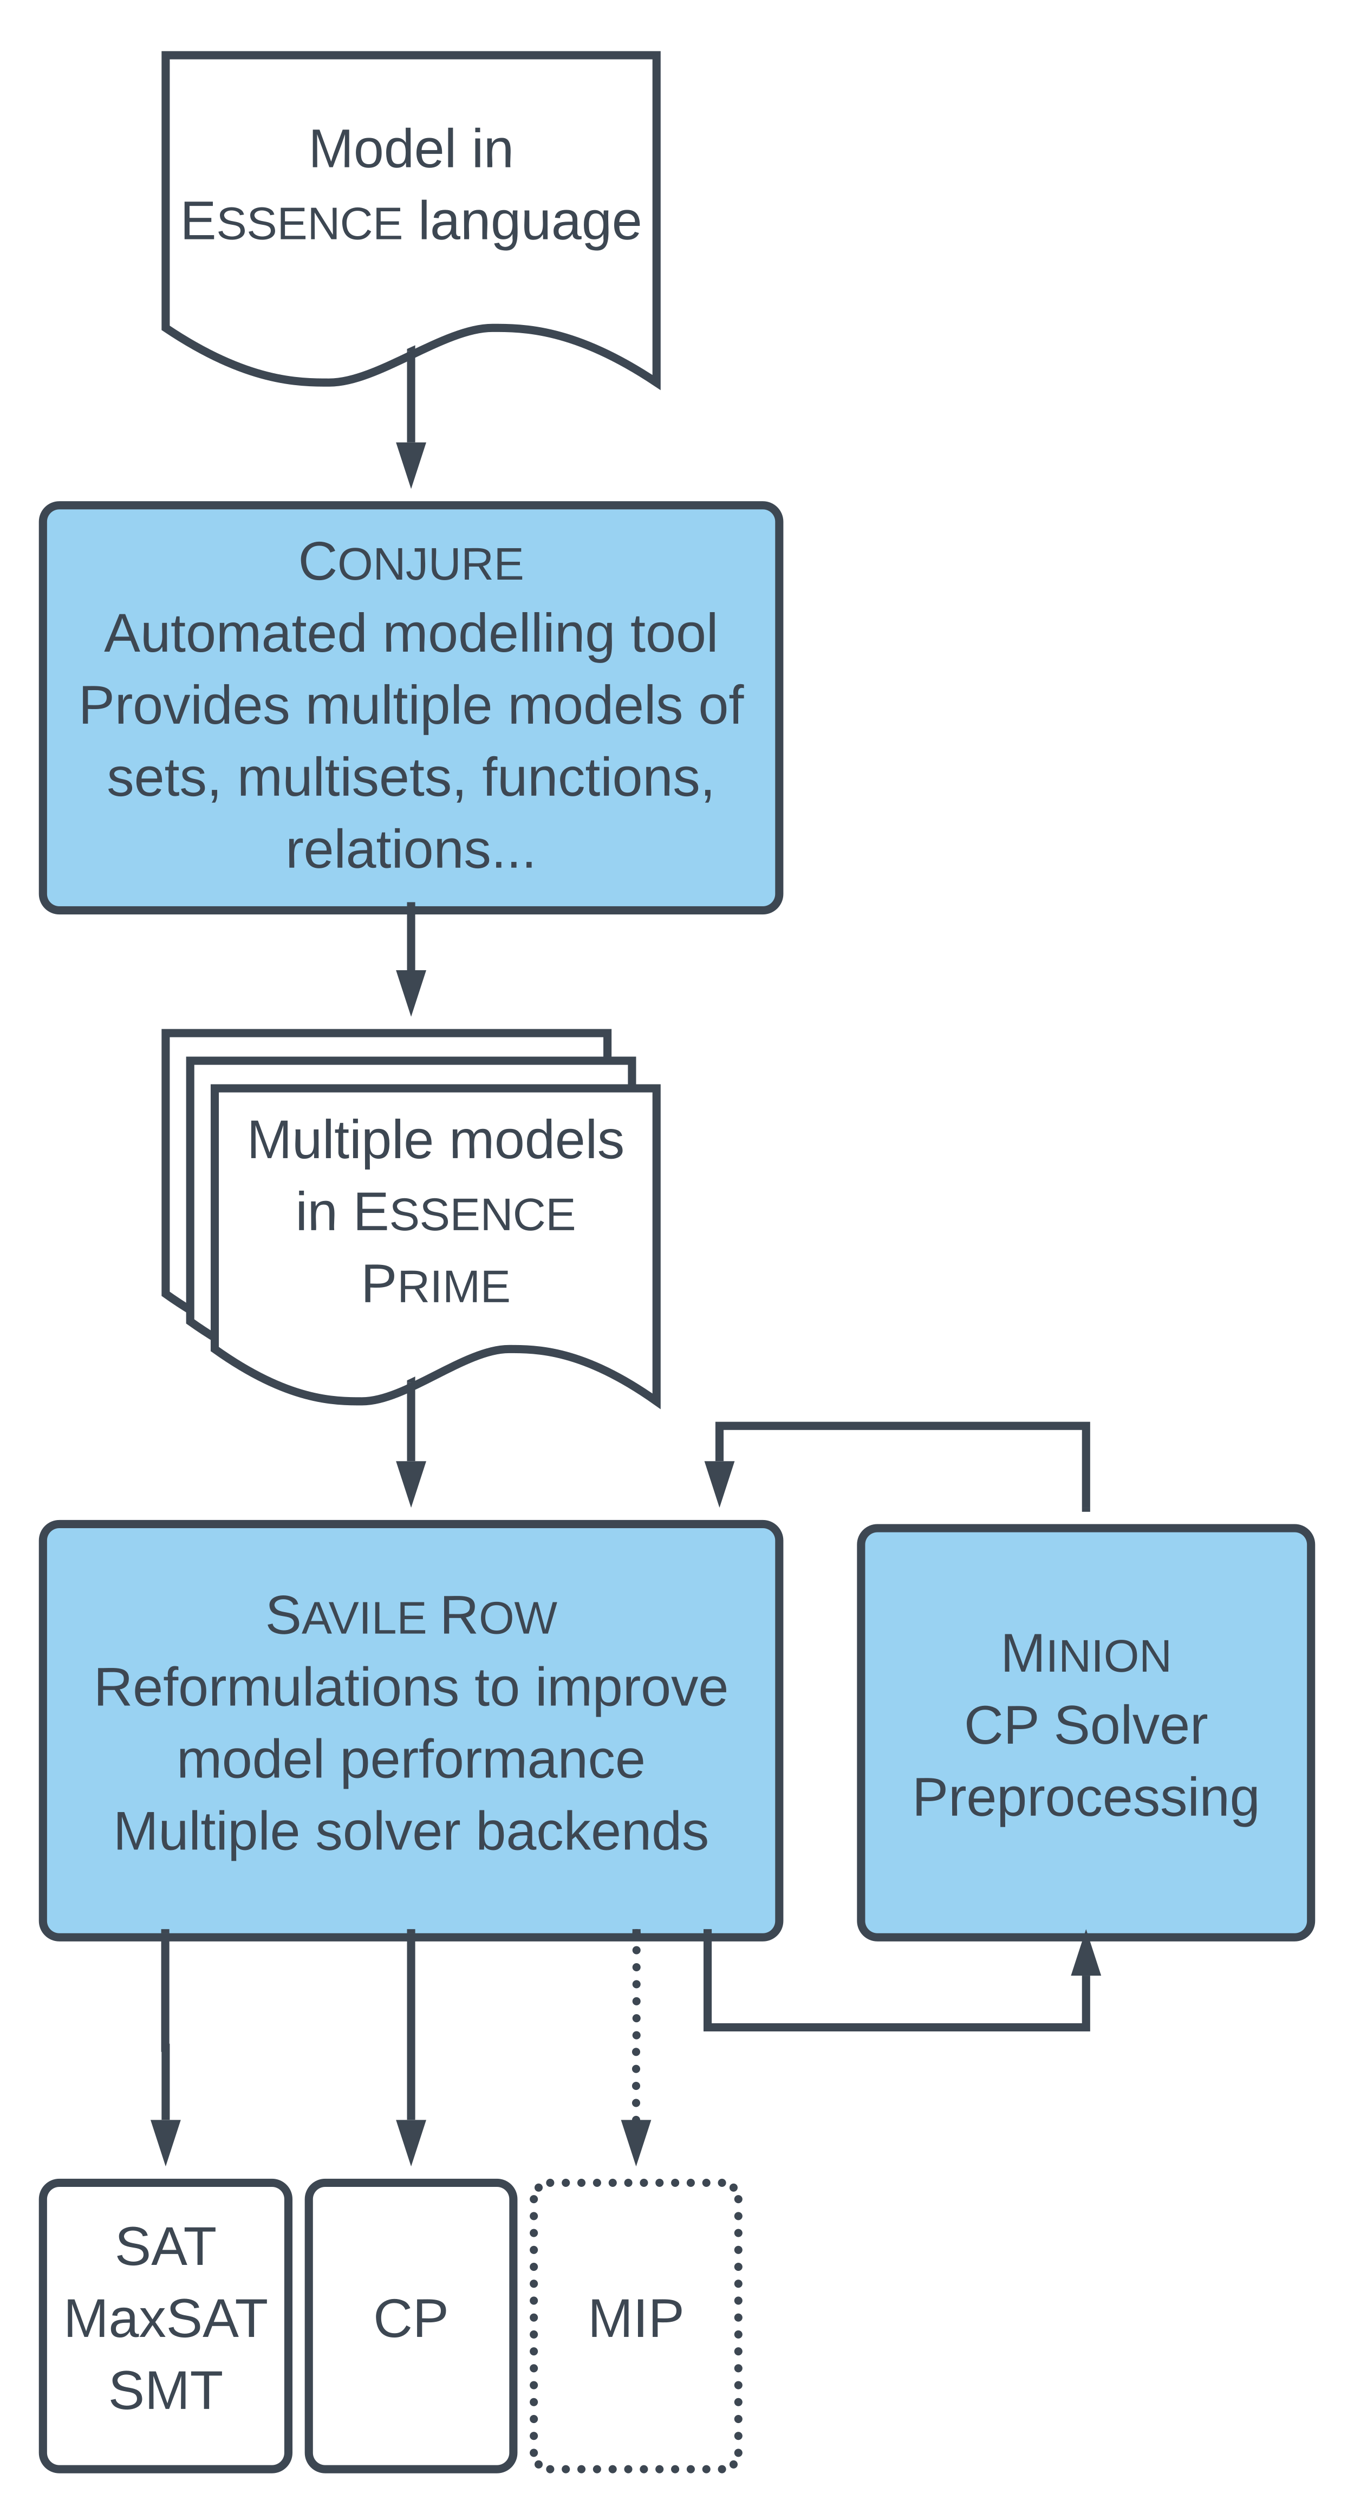 <?xml version="1.0" encoding="UTF-8" standalone="no"?>
<svg
   xmlns:dc="http://purl.org/dc/elements/1.1/"
   xmlns:cc="http://creativecommons.org/ns#"
   xmlns:rdf="http://www.w3.org/1999/02/22-rdf-syntax-ns#"
   xmlns:svg="http://www.w3.org/2000/svg"
   xmlns="http://www.w3.org/2000/svg"
   xmlns:xlink="http://www.w3.org/1999/xlink"
   width="662"
   height="1222"
   version="1.1"
   id="svg838">
  <defs
     id="defs842">
    <defs
       id="defs834">
      <path
         fill="#3d4752"
         d="M212-179c-10-28-35-45-73-45-59 0-87 40-87 99 0 60 29 101 89 101 43 0 62-24 78-52l27 14C228-24 195 4 139 4 59 4 22-46 18-125c-6-104 99-153 187-111 19 9 31 26 39 46"
         id="W" />
      <path
         fill="#3d4752"
         d="M140-251c81 0 123 46 123 126C263-46 219 4 140 4 59 4 17-45 17-125s42-126 123-126zm0 227c63 0 89-41 89-101s-29-99-89-99c-61 0-89 39-89 99S79-25 140-24"
         id="X" />
      <path
         fill="#3d4752"
         d="M190 0L58-211 59 0H30v-248h39L202-35l-2-213h31V0h-41"
         id="Y" />
      <path
         fill="#3d4752"
         d="M153-248C145-148 188 4 80 4 36 3 13-21 6-62l32-5c4 25 16 42 43 43 27 0 39-20 39-49v-147H72v-28h81"
         id="Z" />
      <path
         fill="#3d4752"
         d="M232-93c-1 65-40 97-104 97C67 4 28-28 28-90v-158h33c8 89-33 224 67 224 102 0 64-133 71-224h33v155"
         id="aa" />
      <path
         fill="#3d4752"
         d="M233-177c-1 41-23 64-60 70L243 0h-38l-65-103H63V0H30v-248c88 3 205-21 203 71zM63-129c60-2 137 13 137-47 0-61-80-42-137-45v92"
         id="ab" />
      <path
         fill="#3d4752"
         d="M30 0v-248h187v28H63v79h144v27H63v87h162V0H30"
         id="ac" />
      <g
         id="b">
        <use
           transform="matrix(0.074,0,0,0.074,0,0)"
           xlink:href="#W"
           id="use183" />
        <use
           transform="matrix(0.062,0,0,0.062,19.185,0)"
           xlink:href="#X"
           id="use185" />
        <use
           transform="matrix(0.062,0,0,0.062,36.469,0)"
           xlink:href="#Y"
           id="use187" />
        <use
           transform="matrix(0.062,0,0,0.062,52.457,0)"
           xlink:href="#Z"
           id="use189" />
        <use
           transform="matrix(0.062,0,0,0.062,63.568,0)"
           xlink:href="#aa"
           id="use191" />
        <use
           transform="matrix(0.062,0,0,0.062,79.556,0)"
           xlink:href="#ab"
           id="use193" />
        <use
           transform="matrix(0.062,0,0,0.062,95.543,0)"
           xlink:href="#ac"
           id="use195" />
      </g>
      <path
         fill="#3d4752"
         d="M205 0l-28-72H64L36 0H1l101-248h38L239 0h-34zm-38-99l-47-123c-12 45-31 82-46 123h93"
         id="ad" />
      <path
         fill="#3d4752"
         d="M84 4C-5 8 30-112 23-190h32v120c0 31 7 50 39 49 72-2 45-101 50-169h31l1 190h-30c-1-10 1-25-2-33-11 22-28 36-60 37"
         id="ae" />
      <path
         fill="#3d4752"
         d="M59-47c-2 24 18 29 38 22v24C64 9 27 4 27-40v-127H5v-23h24l9-43h21v43h35v23H59v120"
         id="af" />
      <path
         fill="#3d4752"
         d="M100-194c62-1 85 37 85 99 1 63-27 99-86 99S16-35 15-95c0-66 28-99 85-99zM99-20c44 1 53-31 53-75 0-43-8-75-51-75s-53 32-53 75 10 74 51 75"
         id="ag" />
      <path
         fill="#3d4752"
         d="M210-169c-67 3-38 105-44 169h-31v-121c0-29-5-50-35-48C34-165 62-65 56 0H25l-1-190h30c1 10-1 24 2 32 10-44 99-50 107 0 11-21 27-35 58-36 85-2 47 119 55 194h-31v-121c0-29-5-49-35-48"
         id="ah" />
      <path
         fill="#3d4752"
         d="M141-36C126-15 110 5 73 4 37 3 15-17 15-53c-1-64 63-63 125-63 3-35-9-54-41-54-24 1-41 7-42 31l-33-3c5-37 33-52 76-52 45 0 72 20 72 64v82c-1 20 7 32 28 27v20c-31 9-61-2-59-35zM48-53c0 20 12 33 32 33 41-3 63-29 60-74-43 2-92-5-92 41"
         id="ai" />
      <path
         fill="#3d4752"
         d="M100-194c63 0 86 42 84 106H49c0 40 14 67 53 68 26 1 43-12 49-29l28 8c-11 28-37 45-77 45C44 4 14-33 15-96c1-61 26-98 85-98zm52 81c6-60-76-77-97-28-3 7-6 17-6 28h103"
         id="aj" />
      <path
         fill="#3d4752"
         d="M85-194c31 0 48 13 60 33l-1-100h32l1 261h-30c-2-10 0-23-3-31C134-8 116 4 85 4 32 4 16-35 15-94c0-66 23-100 70-100zm9 24c-40 0-46 34-46 75 0 40 6 74 45 74 42 0 51-32 51-76 0-42-9-74-50-73"
         id="ak" />
      <g
         id="c">
        <use
           transform="matrix(0.074,0,0,0.074,0,0)"
           xlink:href="#ad"
           id="use206" />
        <use
           transform="matrix(0.074,0,0,0.074,17.778,0)"
           xlink:href="#ae"
           id="use208" />
        <use
           transform="matrix(0.074,0,0,0.074,32.593,0)"
           xlink:href="#af"
           id="use210" />
        <use
           transform="matrix(0.074,0,0,0.074,40,0)"
           xlink:href="#ag"
           id="use212" />
        <use
           transform="matrix(0.074,0,0,0.074,54.815,0)"
           xlink:href="#ah"
           id="use214" />
        <use
           transform="matrix(0.074,0,0,0.074,76.963,0)"
           xlink:href="#ai"
           id="use216" />
        <use
           transform="matrix(0.074,0,0,0.074,91.778,0)"
           xlink:href="#af"
           id="use218" />
        <use
           transform="matrix(0.074,0,0,0.074,99.185,0)"
           xlink:href="#aj"
           id="use220" />
        <use
           transform="matrix(0.074,0,0,0.074,114,0)"
           xlink:href="#ak"
           id="use222" />
      </g>
      <path
         fill="#3d4752"
         d="M24 0v-261h32V0H24"
         id="al" />
      <path
         fill="#3d4752"
         d="M24-231v-30h32v30H24zM24 0v-190h32V0H24"
         id="am" />
      <path
         fill="#3d4752"
         d="M117-194c89-4 53 116 60 194h-32v-121c0-31-8-49-39-48C34-167 62-67 57 0H25l-1-190h30c1 10-1 24 2 32 11-22 29-35 61-36"
         id="an" />
      <path
         fill="#3d4752"
         d="M177-190C167-65 218 103 67 71c-23-6-38-20-44-43l32-5c15 47 100 32 89-28v-30C133-14 115 1 83 1 29 1 15-40 15-95c0-56 16-97 71-98 29-1 48 16 59 35 1-10 0-23 2-32h30zM94-22c36 0 50-32 50-73 0-42-14-75-50-75-39 0-46 34-46 75s6 73 46 73"
         id="ao" />
      <g
         id="d">
        <use
           transform="matrix(0.074,0,0,0.074,0,0)"
           xlink:href="#ah"
           id="use229" />
        <use
           transform="matrix(0.074,0,0,0.074,22.148,0)"
           xlink:href="#ag"
           id="use231" />
        <use
           transform="matrix(0.074,0,0,0.074,36.963,0)"
           xlink:href="#ak"
           id="use233" />
        <use
           transform="matrix(0.074,0,0,0.074,51.778,0)"
           xlink:href="#aj"
           id="use235" />
        <use
           transform="matrix(0.074,0,0,0.074,66.593,0)"
           xlink:href="#al"
           id="use237" />
        <use
           transform="matrix(0.074,0,0,0.074,72.444,0)"
           xlink:href="#al"
           id="use239" />
        <use
           transform="matrix(0.074,0,0,0.074,78.296,0)"
           xlink:href="#am"
           id="use241" />
        <use
           transform="matrix(0.074,0,0,0.074,84.148,0)"
           xlink:href="#an"
           id="use243" />
        <use
           transform="matrix(0.074,0,0,0.074,98.963,0)"
           xlink:href="#ao"
           id="use245" />
      </g>
      <g
         id="e">
        <use
           transform="matrix(0.074,0,0,0.074,0,0)"
           xlink:href="#af"
           id="use248" />
        <use
           transform="matrix(0.074,0,0,0.074,7.407,0)"
           xlink:href="#ag"
           id="use250" />
        <use
           transform="matrix(0.074,0,0,0.074,22.222,0)"
           xlink:href="#ag"
           id="use252" />
        <use
           transform="matrix(0.074,0,0,0.074,37.037,0)"
           xlink:href="#al"
           id="use254" />
      </g>
      <path
         fill="#3d4752"
         d="M30-248c87 1 191-15 191 75 0 78-77 80-158 76V0H30v-248zm33 125c57 0 124 11 124-50 0-59-68-47-124-48v98"
         id="ap" />
      <path
         fill="#3d4752"
         d="M114-163C36-179 61-72 57 0H25l-1-190h30c1 12-1 29 2 39 6-27 23-49 58-41v29"
         id="aq" />
      <path
         fill="#3d4752"
         d="M108 0H70L1-190h34L89-25l56-165h34"
         id="ar" />
      <path
         fill="#3d4752"
         d="M135-143c-3-34-86-38-87 0 15 53 115 12 119 90S17 21 10-45l28-5c4 36 97 45 98 0-10-56-113-15-118-90-4-57 82-63 122-42 12 7 21 19 24 35"
         id="as" />
      <g
         id="f">
        <use
           transform="matrix(0.074,0,0,0.074,0,0)"
           xlink:href="#ap"
           id="use261" />
        <use
           transform="matrix(0.074,0,0,0.074,17.778,0)"
           xlink:href="#aq"
           id="use263" />
        <use
           transform="matrix(0.074,0,0,0.074,26.593,0)"
           xlink:href="#ag"
           id="use265" />
        <use
           transform="matrix(0.074,0,0,0.074,41.407,0)"
           xlink:href="#ar"
           id="use267" />
        <use
           transform="matrix(0.074,0,0,0.074,54.741,0)"
           xlink:href="#am"
           id="use269" />
        <use
           transform="matrix(0.074,0,0,0.074,60.593,0)"
           xlink:href="#ak"
           id="use271" />
        <use
           transform="matrix(0.074,0,0,0.074,75.407,0)"
           xlink:href="#aj"
           id="use273" />
        <use
           transform="matrix(0.074,0,0,0.074,90.222,0)"
           xlink:href="#as"
           id="use275" />
      </g>
      <path
         fill="#3d4752"
         d="M115-194c55 1 70 41 70 98S169 2 115 4C84 4 66-9 55-30l1 105H24l-1-265h31l2 30c10-21 28-34 59-34zm-8 174c40 0 45-34 45-75s-6-73-45-74c-42 0-51 32-51 76 0 43 10 73 51 73"
         id="at" />
      <g
         id="g">
        <use
           transform="matrix(0.074,0,0,0.074,0,0)"
           xlink:href="#ah"
           id="use279" />
        <use
           transform="matrix(0.074,0,0,0.074,22.148,0)"
           xlink:href="#ae"
           id="use281" />
        <use
           transform="matrix(0.074,0,0,0.074,36.963,0)"
           xlink:href="#al"
           id="use283" />
        <use
           transform="matrix(0.074,0,0,0.074,42.815,0)"
           xlink:href="#af"
           id="use285" />
        <use
           transform="matrix(0.074,0,0,0.074,50.222,0)"
           xlink:href="#am"
           id="use287" />
        <use
           transform="matrix(0.074,0,0,0.074,56.074,0)"
           xlink:href="#at"
           id="use289" />
        <use
           transform="matrix(0.074,0,0,0.074,70.889,0)"
           xlink:href="#al"
           id="use291" />
        <use
           transform="matrix(0.074,0,0,0.074,76.741,0)"
           xlink:href="#aj"
           id="use293" />
      </g>
      <g
         id="h">
        <use
           transform="matrix(0.074,0,0,0.074,0,0)"
           xlink:href="#ah"
           id="use296" />
        <use
           transform="matrix(0.074,0,0,0.074,22.148,0)"
           xlink:href="#ag"
           id="use298" />
        <use
           transform="matrix(0.074,0,0,0.074,36.963,0)"
           xlink:href="#ak"
           id="use300" />
        <use
           transform="matrix(0.074,0,0,0.074,51.778,0)"
           xlink:href="#aj"
           id="use302" />
        <use
           transform="matrix(0.074,0,0,0.074,66.593,0)"
           xlink:href="#al"
           id="use304" />
        <use
           transform="matrix(0.074,0,0,0.074,72.444,0)"
           xlink:href="#as"
           id="use306" />
      </g>
      <path
         fill="#3d4752"
         d="M101-234c-31-9-42 10-38 44h38v23H63V0H32v-167H5v-23h27c-7-52 17-82 69-68v24"
         id="au" />
      <g
         id="i">
        <use
           transform="matrix(0.074,0,0,0.074,0,0)"
           xlink:href="#ag"
           id="use310" />
        <use
           transform="matrix(0.074,0,0,0.074,14.815,0)"
           xlink:href="#au"
           id="use312" />
      </g>
      <path
         fill="#3d4752"
         d="M68-38c1 34 0 65-14 84H32c9-13 17-26 17-46H33v-38h35"
         id="av" />
      <g
         id="j">
        <use
           transform="matrix(0.074,0,0,0.074,0,0)"
           xlink:href="#as"
           id="use316" />
        <use
           transform="matrix(0.074,0,0,0.074,13.333,0)"
           xlink:href="#aj"
           id="use318" />
        <use
           transform="matrix(0.074,0,0,0.074,28.148,0)"
           xlink:href="#af"
           id="use320" />
        <use
           transform="matrix(0.074,0,0,0.074,35.556,0)"
           xlink:href="#as"
           id="use322" />
        <use
           transform="matrix(0.074,0,0,0.074,48.889,0)"
           xlink:href="#av"
           id="use324" />
      </g>
      <g
         id="k">
        <use
           transform="matrix(0.074,0,0,0.074,0,0)"
           xlink:href="#ah"
           id="use327" />
        <use
           transform="matrix(0.074,0,0,0.074,22.148,0)"
           xlink:href="#ae"
           id="use329" />
        <use
           transform="matrix(0.074,0,0,0.074,36.963,0)"
           xlink:href="#al"
           id="use331" />
        <use
           transform="matrix(0.074,0,0,0.074,42.815,0)"
           xlink:href="#af"
           id="use333" />
        <use
           transform="matrix(0.074,0,0,0.074,50.222,0)"
           xlink:href="#am"
           id="use335" />
        <use
           transform="matrix(0.074,0,0,0.074,56.074,0)"
           xlink:href="#as"
           id="use337" />
        <use
           transform="matrix(0.074,0,0,0.074,69.407,0)"
           xlink:href="#aj"
           id="use339" />
        <use
           transform="matrix(0.074,0,0,0.074,84.222,0)"
           xlink:href="#af"
           id="use341" />
        <use
           transform="matrix(0.074,0,0,0.074,91.63,0)"
           xlink:href="#as"
           id="use343" />
        <use
           transform="matrix(0.074,0,0,0.074,104.963,0)"
           xlink:href="#av"
           id="use345" />
      </g>
      <path
         fill="#3d4752"
         d="M96-169c-40 0-48 33-48 73s9 75 48 75c24 0 41-14 43-38l32 2c-6 37-31 61-74 61-59 0-76-41-82-99-10-93 101-131 147-64 4 7 5 14 7 22l-32 3c-4-21-16-35-41-35"
         id="aw" />
      <g
         id="l">
        <use
           transform="matrix(0.074,0,0,0.074,0,0)"
           xlink:href="#au"
           id="use349" />
        <use
           transform="matrix(0.074,0,0,0.074,7.407,0)"
           xlink:href="#ae"
           id="use351" />
        <use
           transform="matrix(0.074,0,0,0.074,22.222,0)"
           xlink:href="#an"
           id="use353" />
        <use
           transform="matrix(0.074,0,0,0.074,37.037,0)"
           xlink:href="#aw"
           id="use355" />
        <use
           transform="matrix(0.074,0,0,0.074,50.37,0)"
           xlink:href="#af"
           id="use357" />
        <use
           transform="matrix(0.074,0,0,0.074,57.778,0)"
           xlink:href="#am"
           id="use359" />
        <use
           transform="matrix(0.074,0,0,0.074,63.63,0)"
           xlink:href="#ag"
           id="use361" />
        <use
           transform="matrix(0.074,0,0,0.074,78.444,0)"
           xlink:href="#an"
           id="use363" />
        <use
           transform="matrix(0.074,0,0,0.074,93.259,0)"
           xlink:href="#as"
           id="use365" />
        <use
           transform="matrix(0.074,0,0,0.074,106.593,0)"
           xlink:href="#av"
           id="use367" />
      </g>
      <path
         fill="#3d4752"
         d="M33 0v-38h34V0H33"
         id="ax" />
      <g
         id="m">
        <use
           transform="matrix(0.074,0,0,0.074,0,0)"
           xlink:href="#aq"
           id="use371" />
        <use
           transform="matrix(0.074,0,0,0.074,8.815,0)"
           xlink:href="#aj"
           id="use373" />
        <use
           transform="matrix(0.074,0,0,0.074,23.63,0)"
           xlink:href="#al"
           id="use375" />
        <use
           transform="matrix(0.074,0,0,0.074,29.481,0)"
           xlink:href="#ai"
           id="use377" />
        <use
           transform="matrix(0.074,0,0,0.074,44.296,0)"
           xlink:href="#af"
           id="use379" />
        <use
           transform="matrix(0.074,0,0,0.074,51.704,0)"
           xlink:href="#am"
           id="use381" />
        <use
           transform="matrix(0.074,0,0,0.074,57.556,0)"
           xlink:href="#ag"
           id="use383" />
        <use
           transform="matrix(0.074,0,0,0.074,72.37,0)"
           xlink:href="#an"
           id="use385" />
        <use
           transform="matrix(0.074,0,0,0.074,87.185,0)"
           xlink:href="#as"
           id="use387" />
        <use
           transform="matrix(0.074,0,0,0.074,100.519,0)"
           xlink:href="#ax"
           id="use389" />
        <use
           transform="matrix(0.074,0,0,0.074,107.926,0)"
           xlink:href="#ax"
           id="use391" />
        <use
           transform="matrix(0.074,0,0,0.074,115.333,0)"
           xlink:href="#ax"
           id="use393" />
      </g>
      <filter
         id="a"
         filterUnits="objectBoundingBox"
         x="-.03"
         y="-.02"
         width="1.06"
         height="1.1">
        <feOffset
           result="offOut"
           in="SourceAlpha"
           dy="6"
           id="feOffset396" />
        <feGaussianBlur
           result="blurOut"
           in="offOut"
           stdDeviation="5"
           id="feGaussianBlur398" />
        <feColorMatrix
           result="colorOut"
           in="blurOut"
           values="0 0 0 0 0 0 0 0 0 0 0 0 0 0 0 0 0 0 0.169 0"
           id="feColorMatrix400" />
        <feBlend
           in="SourceGraphic"
           in2="colorOut"
           id="feBlend402" />
      </filter>
      <path
         fill="#3d4752"
         d="M185-189c-5-48-123-54-124 2 14 75 158 14 163 119 3 78-121 87-175 55-17-10-28-26-33-46l33-7c5 56 141 63 141-1 0-78-155-14-162-118-5-82 145-84 179-34 5 7 8 16 11 25"
         id="ay" />
      <path
         fill="#3d4752"
         d="M137 0h-34L2-248h35l83 218 83-218h36"
         id="az" />
      <path
         fill="#3d4752"
         d="M33 0v-248h34V0H33"
         id="aA" />
      <path
         fill="#3d4752"
         d="M30 0v-248h33v221h125V0H30"
         id="aB" />
      <g
         id="o">
        <use
           transform="matrix(0.074,0,0,0.074,0,0)"
           xlink:href="#ay"
           id="use409" />
        <use
           transform="matrix(0.062,0,0,0.062,17.778,0)"
           xlink:href="#ad"
           id="use411" />
        <use
           transform="matrix(0.062,0,0,0.062,30.926,0)"
           xlink:href="#az"
           id="use413" />
        <use
           transform="matrix(0.062,0,0,0.062,45.741,0)"
           xlink:href="#aA"
           id="use415" />
        <use
           transform="matrix(0.062,0,0,0.062,51.914,0)"
           xlink:href="#aB"
           id="use417" />
        <use
           transform="matrix(0.062,0,0,0.062,64.259,0)"
           xlink:href="#ac"
           id="use419" />
      </g>
      <path
         fill="#3d4752"
         d="M266 0h-40l-56-210L115 0H75L2-248h35L96-30l15-64 43-154h32l59 218 59-218h35"
         id="aC" />
      <g
         id="p">
        <use
           transform="matrix(0.074,0,0,0.074,0,0)"
           xlink:href="#ab"
           id="use423" />
        <use
           transform="matrix(0.062,0,0,0.062,19.185,0)"
           xlink:href="#X"
           id="use425" />
        <use
           transform="matrix(0.062,0,0,0.062,36.469,0)"
           xlink:href="#aC"
           id="use427" />
      </g>
      <g
         id="q">
        <use
           transform="matrix(0.074,0,0,0.074,0,0)"
           xlink:href="#ab"
           id="use430" />
        <use
           transform="matrix(0.074,0,0,0.074,19.185,0)"
           xlink:href="#aj"
           id="use432" />
        <use
           transform="matrix(0.074,0,0,0.074,34,0)"
           xlink:href="#au"
           id="use434" />
        <use
           transform="matrix(0.074,0,0,0.074,41.407,0)"
           xlink:href="#ag"
           id="use436" />
        <use
           transform="matrix(0.074,0,0,0.074,56.222,0)"
           xlink:href="#aq"
           id="use438" />
        <use
           transform="matrix(0.074,0,0,0.074,65.037,0)"
           xlink:href="#ah"
           id="use440" />
        <use
           transform="matrix(0.074,0,0,0.074,87.185,0)"
           xlink:href="#ae"
           id="use442" />
        <use
           transform="matrix(0.074,0,0,0.074,102,0)"
           xlink:href="#al"
           id="use444" />
        <use
           transform="matrix(0.074,0,0,0.074,107.852,0)"
           xlink:href="#ai"
           id="use446" />
        <use
           transform="matrix(0.074,0,0,0.074,122.667,0)"
           xlink:href="#af"
           id="use448" />
        <use
           transform="matrix(0.074,0,0,0.074,130.074,0)"
           xlink:href="#am"
           id="use450" />
        <use
           transform="matrix(0.074,0,0,0.074,135.926,0)"
           xlink:href="#ag"
           id="use452" />
        <use
           transform="matrix(0.074,0,0,0.074,150.741,0)"
           xlink:href="#an"
           id="use454" />
        <use
           transform="matrix(0.074,0,0,0.074,165.556,0)"
           xlink:href="#as"
           id="use456" />
      </g>
      <g
         id="r">
        <use
           transform="matrix(0.074,0,0,0.074,0,0)"
           xlink:href="#af"
           id="use459" />
        <use
           transform="matrix(0.074,0,0,0.074,7.407,0)"
           xlink:href="#ag"
           id="use461" />
      </g>
      <g
         id="s">
        <use
           transform="matrix(0.074,0,0,0.074,0,0)"
           xlink:href="#am"
           id="use464" />
        <use
           transform="matrix(0.074,0,0,0.074,5.852,0)"
           xlink:href="#ah"
           id="use466" />
        <use
           transform="matrix(0.074,0,0,0.074,28,0)"
           xlink:href="#at"
           id="use468" />
        <use
           transform="matrix(0.074,0,0,0.074,42.815,0)"
           xlink:href="#aq"
           id="use470" />
        <use
           transform="matrix(0.074,0,0,0.074,51.63,0)"
           xlink:href="#ag"
           id="use472" />
        <use
           transform="matrix(0.074,0,0,0.074,66.444,0)"
           xlink:href="#ar"
           id="use474" />
        <use
           transform="matrix(0.074,0,0,0.074,79.778,0)"
           xlink:href="#aj"
           id="use476" />
      </g>
      <g
         id="t">
        <use
           transform="matrix(0.074,0,0,0.074,0,0)"
           xlink:href="#ah"
           id="use479" />
        <use
           transform="matrix(0.074,0,0,0.074,22.148,0)"
           xlink:href="#ag"
           id="use481" />
        <use
           transform="matrix(0.074,0,0,0.074,36.963,0)"
           xlink:href="#ak"
           id="use483" />
        <use
           transform="matrix(0.074,0,0,0.074,51.778,0)"
           xlink:href="#aj"
           id="use485" />
        <use
           transform="matrix(0.074,0,0,0.074,66.593,0)"
           xlink:href="#al"
           id="use487" />
      </g>
      <g
         id="u">
        <use
           transform="matrix(0.074,0,0,0.074,0,0)"
           xlink:href="#at"
           id="use490" />
        <use
           transform="matrix(0.074,0,0,0.074,14.815,0)"
           xlink:href="#aj"
           id="use492" />
        <use
           transform="matrix(0.074,0,0,0.074,29.63,0)"
           xlink:href="#aq"
           id="use494" />
        <use
           transform="matrix(0.074,0,0,0.074,38.444,0)"
           xlink:href="#au"
           id="use496" />
        <use
           transform="matrix(0.074,0,0,0.074,45.852,0)"
           xlink:href="#ag"
           id="use498" />
        <use
           transform="matrix(0.074,0,0,0.074,60.667,0)"
           xlink:href="#aq"
           id="use500" />
        <use
           transform="matrix(0.074,0,0,0.074,69.481,0)"
           xlink:href="#ah"
           id="use502" />
        <use
           transform="matrix(0.074,0,0,0.074,91.63,0)"
           xlink:href="#ai"
           id="use504" />
        <use
           transform="matrix(0.074,0,0,0.074,106.444,0)"
           xlink:href="#an"
           id="use506" />
        <use
           transform="matrix(0.074,0,0,0.074,121.259,0)"
           xlink:href="#aw"
           id="use508" />
        <use
           transform="matrix(0.074,0,0,0.074,134.593,0)"
           xlink:href="#aj"
           id="use510" />
      </g>
      <path
         fill="#3d4752"
         d="M240 0l2-218c-23 76-54 145-80 218h-23L58-218 59 0H30v-248h44l77 211c21-75 51-140 76-211h43V0h-30"
         id="aD" />
      <g
         id="v">
        <use
           transform="matrix(0.074,0,0,0.074,0,0)"
           xlink:href="#aD"
           id="use514" />
        <use
           transform="matrix(0.074,0,0,0.074,22.148,0)"
           xlink:href="#ae"
           id="use516" />
        <use
           transform="matrix(0.074,0,0,0.074,36.963,0)"
           xlink:href="#al"
           id="use518" />
        <use
           transform="matrix(0.074,0,0,0.074,42.815,0)"
           xlink:href="#af"
           id="use520" />
        <use
           transform="matrix(0.074,0,0,0.074,50.222,0)"
           xlink:href="#am"
           id="use522" />
        <use
           transform="matrix(0.074,0,0,0.074,56.074,0)"
           xlink:href="#at"
           id="use524" />
        <use
           transform="matrix(0.074,0,0,0.074,70.889,0)"
           xlink:href="#al"
           id="use526" />
        <use
           transform="matrix(0.074,0,0,0.074,76.741,0)"
           xlink:href="#aj"
           id="use528" />
      </g>
      <g
         id="w">
        <use
           transform="matrix(0.074,0,0,0.074,0,0)"
           xlink:href="#as"
           id="use531" />
        <use
           transform="matrix(0.074,0,0,0.074,13.333,0)"
           xlink:href="#ag"
           id="use533" />
        <use
           transform="matrix(0.074,0,0,0.074,28.148,0)"
           xlink:href="#al"
           id="use535" />
        <use
           transform="matrix(0.074,0,0,0.074,34,0)"
           xlink:href="#ar"
           id="use537" />
        <use
           transform="matrix(0.074,0,0,0.074,47.333,0)"
           xlink:href="#aj"
           id="use539" />
        <use
           transform="matrix(0.074,0,0,0.074,62.148,0)"
           xlink:href="#aq"
           id="use541" />
      </g>
      <path
         fill="#3d4752"
         d="M115-194c53 0 69 39 70 98 0 66-23 100-70 100C84 3 66-7 56-30L54 0H23l1-261h32v101c10-23 28-34 59-34zm-8 174c40 0 45-34 45-75 0-40-5-75-45-74-42 0-51 32-51 76 0 43 10 73 51 73"
         id="aE" />
      <path
         fill="#3d4752"
         d="M143 0L79-87 56-68V0H24v-261h32v163l83-92h37l-77 82L181 0h-38"
         id="aF" />
      <g
         id="x">
        <use
           transform="matrix(0.074,0,0,0.074,0,0)"
           xlink:href="#aE"
           id="use546" />
        <use
           transform="matrix(0.074,0,0,0.074,14.815,0)"
           xlink:href="#ai"
           id="use548" />
        <use
           transform="matrix(0.074,0,0,0.074,29.63,0)"
           xlink:href="#aw"
           id="use550" />
        <use
           transform="matrix(0.074,0,0,0.074,42.963,0)"
           xlink:href="#aF"
           id="use552" />
        <use
           transform="matrix(0.074,0,0,0.074,56.296,0)"
           xlink:href="#aj"
           id="use554" />
        <use
           transform="matrix(0.074,0,0,0.074,71.111,0)"
           xlink:href="#an"
           id="use556" />
        <use
           transform="matrix(0.074,0,0,0.074,85.926,0)"
           xlink:href="#ak"
           id="use558" />
        <use
           transform="matrix(0.074,0,0,0.074,100.741,0)"
           xlink:href="#as"
           id="use560" />
      </g>
      <filter
         id="n"
         filterUnits="objectBoundingBox"
         x="-.03"
         y="-.02"
         width="1.06"
         height="1.1">
        <feOffset
           result="offOut"
           in="SourceAlpha"
           dy="6"
           id="feOffset563" />
        <feGaussianBlur
           result="blurOut"
           in="offOut"
           stdDeviation="5"
           id="feGaussianBlur565" />
        <feColorMatrix
           result="colorOut"
           in="blurOut"
           values="0 0 0 0 0 0 0 0 0 0 0 0 0 0 0 0 0 0 0.169 0"
           id="feColorMatrix567" />
        <feBlend
           in="SourceGraphic"
           in2="colorOut"
           id="feBlend569" />
      </filter>
      <g
         id="z">
        <use
           transform="matrix(0.074,0,0,0.074,0,0)"
           xlink:href="#aD"
           id="use572" />
        <use
           transform="matrix(0.074,0,0,0.074,22.148,0)"
           xlink:href="#ag"
           id="use574" />
        <use
           transform="matrix(0.074,0,0,0.074,36.963,0)"
           xlink:href="#ak"
           id="use576" />
        <use
           transform="matrix(0.074,0,0,0.074,51.778,0)"
           xlink:href="#aj"
           id="use578" />
        <use
           transform="matrix(0.074,0,0,0.074,66.593,0)"
           xlink:href="#al"
           id="use580" />
      </g>
      <g
         id="A">
        <use
           transform="matrix(0.074,0,0,0.074,0,0)"
           xlink:href="#am"
           id="use583" />
        <use
           transform="matrix(0.074,0,0,0.074,5.852,0)"
           xlink:href="#an"
           id="use585" />
      </g>
      <g
         id="B">
        <use
           transform="matrix(0.074,0,0,0.074,0,0)"
           xlink:href="#ac"
           id="use588" />
        <use
           transform="matrix(0.062,0,0,0.062,17.778,0)"
           xlink:href="#ay"
           id="use590" />
        <use
           transform="matrix(0.062,0,0,0.062,32.593,0)"
           xlink:href="#ay"
           id="use592" />
        <use
           transform="matrix(0.062,0,0,0.062,47.407,0)"
           xlink:href="#ac"
           id="use594" />
        <use
           transform="matrix(0.062,0,0,0.062,62.222,0)"
           xlink:href="#Y"
           id="use596" />
        <use
           transform="matrix(0.062,0,0,0.062,78.21,0)"
           xlink:href="#W"
           id="use598" />
        <use
           transform="matrix(0.062,0,0,0.062,94.198,0)"
           xlink:href="#ac"
           id="use600" />
      </g>
      <g
         id="C">
        <use
           transform="matrix(0.074,0,0,0.074,0,0)"
           xlink:href="#al"
           id="use603" />
        <use
           transform="matrix(0.074,0,0,0.074,5.852,0)"
           xlink:href="#ai"
           id="use605" />
        <use
           transform="matrix(0.074,0,0,0.074,20.667,0)"
           xlink:href="#an"
           id="use607" />
        <use
           transform="matrix(0.074,0,0,0.074,35.481,0)"
           xlink:href="#ao"
           id="use609" />
        <use
           transform="matrix(0.074,0,0,0.074,50.296,0)"
           xlink:href="#ae"
           id="use611" />
        <use
           transform="matrix(0.074,0,0,0.074,65.111,0)"
           xlink:href="#ai"
           id="use613" />
        <use
           transform="matrix(0.074,0,0,0.074,79.926,0)"
           xlink:href="#ao"
           id="use615" />
        <use
           transform="matrix(0.074,0,0,0.074,94.741,0)"
           xlink:href="#aj"
           id="use617" />
      </g>
      <filter
         id="y"
         filterUnits="objectBoundingBox"
         x="-.04"
         y="-.03"
         width="1.08"
         height="1.13">
        <feOffset
           result="offOut"
           in="SourceAlpha"
           dy="6"
           id="feOffset620" />
        <feGaussianBlur
           result="blurOut"
           in="offOut"
           stdDeviation="5"
           id="feGaussianBlur622" />
        <feColorMatrix
           result="colorOut"
           in="blurOut"
           values="0 0 0 0 0 0 0 0 0 0 0 0 0 0 0 0 0 0 0.169 0"
           id="feColorMatrix624" />
        <feBlend
           in="SourceGraphic"
           in2="colorOut"
           id="feBlend626" />
      </filter>
      <g
         id="E">
        <use
           transform="matrix(0.074,0,0,0.074,0,0)"
           xlink:href="#aD"
           id="use629" />
        <use
           transform="matrix(0.074,0,0,0.074,22.148,0)"
           xlink:href="#ae"
           id="use631" />
        <use
           transform="matrix(0.074,0,0,0.074,36.963,0)"
           xlink:href="#al"
           id="use633" />
        <use
           transform="matrix(0.074,0,0,0.074,42.815,0)"
           xlink:href="#af"
           id="use635" />
        <use
           transform="matrix(0.074,0,0,0.074,50.222,0)"
           xlink:href="#am"
           id="use637" />
        <use
           transform="matrix(0.074,0,0,0.074,56.074,0)"
           xlink:href="#at"
           id="use639" />
        <use
           transform="matrix(0.074,0,0,0.074,70.889,0)"
           xlink:href="#al"
           id="use641" />
        <use
           transform="matrix(0.074,0,0,0.074,76.741,0)"
           xlink:href="#aj"
           id="use643" />
      </g>
      <g
         id="F">
        <use
           transform="matrix(0.074,0,0,0.074,0,0)"
           xlink:href="#ah"
           id="use646" />
        <use
           transform="matrix(0.074,0,0,0.074,22.148,0)"
           xlink:href="#ag"
           id="use648" />
        <use
           transform="matrix(0.074,0,0,0.074,36.963,0)"
           xlink:href="#ak"
           id="use650" />
        <use
           transform="matrix(0.074,0,0,0.074,51.778,0)"
           xlink:href="#aj"
           id="use652" />
        <use
           transform="matrix(0.074,0,0,0.074,66.593,0)"
           xlink:href="#al"
           id="use654" />
        <use
           transform="matrix(0.074,0,0,0.074,72.444,0)"
           xlink:href="#as"
           id="use656" />
      </g>
      <g
         id="G">
        <use
           transform="matrix(0.074,0,0,0.074,0,0)"
           xlink:href="#am"
           id="use659" />
        <use
           transform="matrix(0.074,0,0,0.074,5.852,0)"
           xlink:href="#an"
           id="use661" />
      </g>
      <g
         id="H">
        <use
           transform="matrix(0.074,0,0,0.074,0,0)"
           xlink:href="#ac"
           id="use664" />
        <use
           transform="matrix(0.062,0,0,0.062,17.778,0)"
           xlink:href="#ay"
           id="use666" />
        <use
           transform="matrix(0.062,0,0,0.062,32.593,0)"
           xlink:href="#ay"
           id="use668" />
        <use
           transform="matrix(0.062,0,0,0.062,47.407,0)"
           xlink:href="#ac"
           id="use670" />
        <use
           transform="matrix(0.062,0,0,0.062,62.222,0)"
           xlink:href="#Y"
           id="use672" />
        <use
           transform="matrix(0.062,0,0,0.062,78.21,0)"
           xlink:href="#W"
           id="use674" />
        <use
           transform="matrix(0.062,0,0,0.062,94.198,0)"
           xlink:href="#ac"
           id="use676" />
      </g>
      <g
         id="I">
        <use
           transform="matrix(0.074,0,0,0.074,0,0)"
           xlink:href="#ap"
           id="use679" />
        <use
           transform="matrix(0.062,0,0,0.062,17.778,0)"
           xlink:href="#ab"
           id="use681" />
        <use
           transform="matrix(0.062,0,0,0.062,33.765,0)"
           xlink:href="#aA"
           id="use683" />
        <use
           transform="matrix(0.062,0,0,0.062,39.938,0)"
           xlink:href="#aD"
           id="use685" />
        <use
           transform="matrix(0.062,0,0,0.062,58.395,0)"
           xlink:href="#ac"
           id="use687" />
      </g>
      <filter
         id="D"
         filterUnits="objectBoundingBox"
         x="-.04"
         y="-.02"
         width="1.08"
         height="1.11">
        <feOffset
           result="offOut"
           in="SourceAlpha"
           dy="6"
           id="feOffset690" />
        <feGaussianBlur
           result="blurOut"
           in="offOut"
           stdDeviation="5"
           id="feGaussianBlur692" />
        <feColorMatrix
           result="colorOut"
           in="blurOut"
           values="0 0 0 0 0 0 0 0 0 0 0 0 0 0 0 0 0 0 0.169 0"
           id="feColorMatrix694" />
        <feBlend
           in="SourceGraphic"
           in2="colorOut"
           id="feBlend696" />
      </filter>
      <path
         fill="#3d4752"
         d="M127-220V0H93v-220H8v-28h204v28h-85"
         id="aG" />
      <g
         id="K">
        <use
           transform="matrix(0.074,0,0,0.074,0,0)"
           xlink:href="#ay"
           id="use700" />
        <use
           transform="matrix(0.074,0,0,0.074,17.778,0)"
           xlink:href="#ad"
           id="use702" />
        <use
           transform="matrix(0.074,0,0,0.074,33.556,0)"
           xlink:href="#aG"
           id="use704" />
      </g>
      <path
         fill="#3d4752"
         d="M141 0L90-78 38 0H4l68-98-65-92h35l48 74 47-74h35l-64 92 68 98h-35"
         id="aH" />
      <g
         id="L">
        <use
           transform="matrix(0.074,0,0,0.074,0,0)"
           xlink:href="#aD"
           id="use708" />
        <use
           transform="matrix(0.074,0,0,0.074,22.148,0)"
           xlink:href="#ai"
           id="use710" />
        <use
           transform="matrix(0.074,0,0,0.074,36.963,0)"
           xlink:href="#aH"
           id="use712" />
        <use
           transform="matrix(0.074,0,0,0.074,50.296,0)"
           xlink:href="#ay"
           id="use714" />
        <use
           transform="matrix(0.074,0,0,0.074,68.074,0)"
           xlink:href="#ad"
           id="use716" />
        <use
           transform="matrix(0.074,0,0,0.074,83.852,0)"
           xlink:href="#aG"
           id="use718" />
      </g>
      <g
         id="M">
        <use
           transform="matrix(0.074,0,0,0.074,0,0)"
           xlink:href="#ay"
           id="use721" />
        <use
           transform="matrix(0.074,0,0,0.074,17.778,0)"
           xlink:href="#aD"
           id="use723" />
        <use
           transform="matrix(0.074,0,0,0.074,39.926,0)"
           xlink:href="#aG"
           id="use725" />
      </g>
      <filter
         id="J"
         filterUnits="objectBoundingBox"
         x="-.08"
         y="-.03"
         width="1.17"
         height="1.14">
        <feOffset
           result="offOut"
           in="SourceAlpha"
           dy="6"
           id="feOffset728" />
        <feGaussianBlur
           result="blurOut"
           in="offOut"
           stdDeviation="5"
           id="feGaussianBlur730" />
        <feColorMatrix
           result="colorOut"
           in="blurOut"
           values="0 0 0 0 0 0 0 0 0 0 0 0 0 0 0 0 0 0 0.169 0"
           id="feColorMatrix732" />
        <feBlend
           in="SourceGraphic"
           in2="colorOut"
           id="feBlend734" />
      </filter>
      <g
         id="O">
        <use
           transform="matrix(0.074,0,0,0.074,0,0)"
           xlink:href="#aD"
           id="use737" />
        <use
           transform="matrix(0.062,0,0,0.062,22.148,0)"
           xlink:href="#aA"
           id="use739" />
        <use
           transform="matrix(0.062,0,0,0.062,28.321,0)"
           xlink:href="#Y"
           id="use741" />
        <use
           transform="matrix(0.062,0,0,0.062,44.309,0)"
           xlink:href="#aA"
           id="use743" />
        <use
           transform="matrix(0.062,0,0,0.062,50.481,0)"
           xlink:href="#X"
           id="use745" />
        <use
           transform="matrix(0.062,0,0,0.062,67.765,0)"
           xlink:href="#Y"
           id="use747" />
      </g>
      <g
         id="P">
        <use
           transform="matrix(0.074,0,0,0.074,0,0)"
           xlink:href="#W"
           id="use750" />
        <use
           transform="matrix(0.074,0,0,0.074,19.185,0)"
           xlink:href="#ap"
           id="use752" />
      </g>
      <g
         id="Q">
        <use
           transform="matrix(0.074,0,0,0.074,0,0)"
           xlink:href="#ay"
           id="use755" />
        <use
           transform="matrix(0.074,0,0,0.074,17.778,0)"
           xlink:href="#ag"
           id="use757" />
        <use
           transform="matrix(0.074,0,0,0.074,32.593,0)"
           xlink:href="#al"
           id="use759" />
        <use
           transform="matrix(0.074,0,0,0.074,38.444,0)"
           xlink:href="#ar"
           id="use761" />
        <use
           transform="matrix(0.074,0,0,0.074,51.778,0)"
           xlink:href="#aj"
           id="use763" />
        <use
           transform="matrix(0.074,0,0,0.074,66.593,0)"
           xlink:href="#aq"
           id="use765" />
      </g>
      <g
         id="R">
        <use
           transform="matrix(0.074,0,0,0.074,0,0)"
           xlink:href="#ap"
           id="use768" />
        <use
           transform="matrix(0.074,0,0,0.074,17.778,0)"
           xlink:href="#aq"
           id="use770" />
        <use
           transform="matrix(0.074,0,0,0.074,26.593,0)"
           xlink:href="#aj"
           id="use772" />
        <use
           transform="matrix(0.074,0,0,0.074,41.407,0)"
           xlink:href="#at"
           id="use774" />
        <use
           transform="matrix(0.074,0,0,0.074,56.222,0)"
           xlink:href="#aq"
           id="use776" />
        <use
           transform="matrix(0.074,0,0,0.074,65.037,0)"
           xlink:href="#ag"
           id="use778" />
        <use
           transform="matrix(0.074,0,0,0.074,79.852,0)"
           xlink:href="#aw"
           id="use780" />
        <use
           transform="matrix(0.074,0,0,0.074,93.185,0)"
           xlink:href="#aj"
           id="use782" />
        <use
           transform="matrix(0.074,0,0,0.074,108,0)"
           xlink:href="#as"
           id="use784" />
        <use
           transform="matrix(0.074,0,0,0.074,121.333,0)"
           xlink:href="#as"
           id="use786" />
        <use
           transform="matrix(0.074,0,0,0.074,134.667,0)"
           xlink:href="#am"
           id="use788" />
        <use
           transform="matrix(0.074,0,0,0.074,140.519,0)"
           xlink:href="#an"
           id="use790" />
        <use
           transform="matrix(0.074,0,0,0.074,155.333,0)"
           xlink:href="#ao"
           id="use792" />
      </g>
      <filter
         id="N"
         filterUnits="objectBoundingBox"
         x="-.05"
         y="-.02"
         width="1.09"
         height="1.1">
        <feOffset
           result="offOut"
           in="SourceAlpha"
           dy="6"
           id="feOffset795" />
        <feGaussianBlur
           result="blurOut"
           in="offOut"
           stdDeviation="5"
           id="feGaussianBlur797" />
        <feColorMatrix
           result="colorOut"
           in="blurOut"
           values="0 0 0 0 0 0 0 0 0 0 0 0 0 0 0 0 0 0 0.169 0"
           id="feColorMatrix799" />
        <feBlend
           in="SourceGraphic"
           in2="colorOut"
           id="feBlend801" />
      </filter>
      <g
         id="T">
        <use
           transform="matrix(0.074,0,0,0.074,0,0)"
           xlink:href="#W"
           id="use804" />
        <use
           transform="matrix(0.074,0,0,0.074,19.185,0)"
           xlink:href="#ap"
           id="use806" />
      </g>
      <filter
         id="S"
         filterUnits="objectBoundingBox"
         x="-.1"
         y="-.03"
         width="1.2"
         height="1.14">
        <feOffset
           result="offOut"
           in="SourceAlpha"
           dy="6"
           id="feOffset809" />
        <feGaussianBlur
           result="blurOut"
           in="offOut"
           stdDeviation="5"
           id="feGaussianBlur811" />
        <feColorMatrix
           result="colorOut"
           in="blurOut"
           values="0 0 0 0 0 0 0 0 0 0 0 0 0 0 0 0 0 0 0.169 0"
           id="feColorMatrix813" />
        <feBlend
           in="SourceGraphic"
           in2="colorOut"
           id="feBlend815" />
      </filter>
      <g
         id="V">
        <use
           transform="matrix(0.074,0,0,0.074,0,0)"
           xlink:href="#aD"
           id="use818" />
        <use
           transform="matrix(0.074,0,0,0.074,22.148,0)"
           xlink:href="#aA"
           id="use820" />
        <use
           transform="matrix(0.074,0,0,0.074,29.556,0)"
           xlink:href="#ap"
           id="use822" />
      </g>
      <filter
         id="U"
         filterUnits="objectBoundingBox"
         x="-.1"
         y="-.03"
         width="1.2"
         height="1.14">
        <feOffset
           result="offOut"
           in="SourceAlpha"
           dy="6"
           id="feOffset825" />
        <feGaussianBlur
           result="blurOut"
           in="offOut"
           stdDeviation="5"
           id="feGaussianBlur827" />
        <feColorMatrix
           result="colorOut"
           in="blurOut"
           values="0 0 0 0 0 0 0 0 0 0 0 0 0 0 0 0 0 0 0.169 0"
           id="feColorMatrix829" />
        <feBlend
           in="SourceGraphic"
           in2="colorOut"
           id="feBlend831" />
      </filter>
    </defs>
  </defs>
  <a
     id="a1302"
     target="conjure">
    <g
       filter="url(#a)"
       id="g36"
       transform="translate(-59,-99)">
      <path
         d="m 80,348 c 0,-4.42 3.58,-8 8,-8 h 344 c 4.42,0 8,3.58 8,8 v 182 c 0,4.42 -3.58,8 -8,8 H 88 c -4.42,0 -8,-3.58 -8,-8 z"
         stroke="#3d4752"
         stroke-width="4"
         fill="#99d2f2"
         id="path10" />
      <use
         xlink:href="#b"
         transform="translate(204.821,376.333)"
         id="use12"
         x="0"
         y="0"
         width="100%"
         height="100%" />
      <use
         xlink:href="#c"
         transform="translate(109.852,411.533)"
         id="use14"
         x="0"
         y="0"
         width="100%"
         height="100%" />
      <use
         xlink:href="#d"
         transform="translate(246.074,411.533)"
         id="use16"
         x="0"
         y="0"
         width="100%"
         height="100%" />
      <use
         xlink:href="#e"
         transform="translate(367.259,411.533)"
         id="use18"
         x="0"
         y="0"
         width="100%"
         height="100%" />
      <use
         xlink:href="#f"
         transform="translate(97.333,446.733)"
         id="use20"
         x="0"
         y="0"
         width="100%"
         height="100%" />
      <use
         xlink:href="#g"
         transform="translate(208.296,446.733)"
         id="use22"
         x="0"
         y="0"
         width="100%"
         height="100%" />
      <use
         xlink:href="#h"
         transform="translate(307.259,446.733)"
         id="use24"
         x="0"
         y="0"
         width="100%"
         height="100%" />
      <use
         xlink:href="#i"
         transform="translate(400.444,446.733)"
         id="use26"
         x="0"
         y="0"
         width="100%"
         height="100%" />
      <use
         xlink:href="#j"
         transform="translate(111.259,481.933)"
         id="use28"
         x="0"
         y="0"
         width="100%"
         height="100%" />
      <use
         xlink:href="#k"
         transform="translate(174.963,481.933)"
         id="use30"
         x="0"
         y="0"
         width="100%"
         height="100%" />
      <use
         xlink:href="#l"
         transform="translate(294.741,481.933)"
         id="use32"
         x="0"
         y="0"
         width="100%"
         height="100%" />
      <use
         xlink:href="#m"
         transform="translate(198.63,517.133)"
         id="use34"
         x="0"
         y="0"
         width="100%"
         height="100%" />
    </g>
  </a>
  <path
     d="m 201,443 v 31.26"
     stroke="#3d4752"
     stroke-width="4"
     fill="none"
     id="path38" />
  <path
     d="m 203,443.05 h -4 V 441 h 4 z"
     fill="#3d4752"
     id="path40" />
  <path
     d="m 201,490.53 -4.64,-14.27 h 9.28 z"
     stroke="#3d4752"
     stroke-width="4"
     fill="#3d4752"
     id="path42" />
  <a
     id="a1318"
     target="savilerow">
    <g
       filter="url(#n)"
       id="g66"
       transform="translate(-59,-99)">
      <path
         d="m 80,846 c 0,-4.42 3.58,-8 8,-8 h 344 c 4.42,0 8,3.58 8,8 v 186 c 0,4.42 -3.58,8 -8,8 H 88 c -4.42,0 -8,-3.58 -8,-8 z"
         stroke="#3d4752"
         stroke-width="4"
         fill="#99d2f2"
         id="path44" />
      <use
         xlink:href="#o"
         transform="translate(188.679,891.533)"
         id="use46"
         x="0"
         y="0"
         width="100%"
         height="100%" />
      <use
         xlink:href="#p"
         transform="translate(273.926,891.533)"
         id="use48"
         x="0"
         y="0"
         width="100%"
         height="100%" />
      <use
         xlink:href="#q"
         transform="translate(104.741,926.733)"
         id="use50"
         x="0"
         y="0"
         width="100%"
         height="100%" />
      <use
         xlink:href="#r"
         transform="translate(291.037,926.733)"
         id="use52"
         x="0"
         y="0"
         width="100%"
         height="100%" />
      <use
         xlink:href="#s"
         transform="translate(320.667,926.733)"
         id="use54"
         x="0"
         y="0"
         width="100%"
         height="100%" />
      <use
         xlink:href="#t"
         transform="translate(145.37,961.933)"
         id="use56"
         x="0"
         y="0"
         width="100%"
         height="100%" />
      <use
         xlink:href="#u"
         transform="translate(225.222,961.933)"
         id="use58"
         x="0"
         y="0"
         width="100%"
         height="100%" />
      <use
         xlink:href="#v"
         transform="translate(114.296,997.133)"
         id="use60"
         x="0"
         y="0"
         width="100%"
         height="100%" />
      <use
         xlink:href="#w"
         transform="translate(213.259,997.133)"
         id="use62"
         x="0"
         y="0"
         width="100%"
         height="100%" />
      <use
         xlink:href="#x"
         transform="translate(291.63,997.133)"
         id="use64"
         x="0"
         y="0"
         width="100%"
         height="100%" />
    </g>
  </a>
  <g
     filter="url(#y)"
     id="g78"
     transform="translate(-59,-99)">
    <path
       d="m 140,120 h 240 v 160 c -40.08,-26.72 -65.04,-26.72 -80.16,-26.72 -24,0 -55.92,26.72 -79.92,26.72 -14.88,0 -40.08,0 -79.92,-26.72 z"
       stroke="#3d4752"
       stroke-width="4"
       fill="#ffffff"
       id="path68" />
    <use
       xlink:href="#z"
       transform="translate(209.741,174.733)"
       id="use70"
       x="0"
       y="0"
       width="100%"
       height="100%" />
    <use
       xlink:href="#A"
       transform="translate(289.593,174.733)"
       id="use72"
       x="0"
       y="0"
       width="100%"
       height="100%" />
    <use
       xlink:href="#B"
       transform="translate(147.012,209.933)"
       id="use74"
       x="0"
       y="0"
       width="100%"
       height="100%" />
    <use
       xlink:href="#C"
       transform="translate(263.432,209.933)"
       id="use76"
       x="0"
       y="0"
       width="100%"
       height="100%" />
  </g>
  <path
     d="m 201,171.67 v 44.6"
     stroke="#3d4752"
     stroke-width="4"
     fill="none"
     id="path80" />
  <path
     d="m 203,171.72 h -4 v -1.14 l 4,-1.82 z"
     fill="#3d4752"
     id="path82" />
  <path
     d="m 201,232.53 -4.64,-14.27 h 9.28 z"
     stroke="#3d4752"
     stroke-width="4"
     fill="#3d4752"
     id="path84" />
  <g
     filter="url(#D)"
     id="g102"
     transform="translate(-59,-99)">
    <path
       d="m 140,598 h 216 v 153 c -36.07,-25.55 -58.54,-25.55 -72.14,-25.55 -21.6,0 -50.33,25.55 -71.93,25.55 -13.4,0 -36.07,0 -71.93,-25.55 z"
       stroke="#3d4752"
       stroke-width="4"
       fill="#ffffff"
       id="path86" />
    <path
       d="m 152,611.5 h 216 v 153 c -36.07,-25.55 -58.54,-25.55 -72.14,-25.55 -21.6,0 -50.33,25.55 -71.93,25.55 -13.4,0 -36.07,0 -71.93,-25.55 z"
       stroke="#3d4752"
       stroke-width="4"
       fill="#ffffff"
       id="path88" />
    <path
       d="m 164,625 h 216 v 153 c -36.07,-25.55 -58.54,-25.55 -72.14,-25.55 -21.6,0 -50.33,25.55 -71.93,25.55 -13.4,0 -36.07,0 -71.93,-25.55 z"
       stroke="#3d4752"
       stroke-width="4"
       fill="#ffffff"
       id="path90" />
    <use
       xlink:href="#E"
       transform="translate(179.63,659.133)"
       id="use92"
       x="0"
       y="0"
       width="100%"
       height="100%" />
    <use
       xlink:href="#F"
       transform="translate(278.593,659.133)"
       id="use94"
       x="0"
       y="0"
       width="100%"
       height="100%" />
    <use
       xlink:href="#G"
       transform="translate(203.457,694.333)"
       id="use96"
       x="0"
       y="0"
       width="100%"
       height="100%" />
    <use
       xlink:href="#H"
       transform="translate(231.531,694.333)"
       id="use98"
       x="0"
       y="0"
       width="100%"
       height="100%" />
    <use
       xlink:href="#I"
       transform="translate(235.395,729.533)"
       id="use100"
       x="0"
       y="0"
       width="100%"
       height="100%" />
  </g>
  <path
     d="m 201,675.82 v 38.44"
     stroke="#3d4752"
     stroke-width="4"
     fill="none"
     id="path104" />
  <path
     d="m 203,675.87 h -4 v -1.1 l 4,-1.9 z"
     fill="#3d4752"
     id="path106" />
  <path
     d="m 201,730.53 -4.64,-14.27 h 9.28 z"
     stroke="#3d4752"
     stroke-width="4"
     fill="#3d4752"
     id="path108" />
  <g
     filter="url(#J)"
     id="g118"
     transform="translate(-59,-99)">
    <path
       d="m 80,1168 c 0,-4.42 3.58,-8 8,-8 h 104 c 4.42,0 8,3.58 8,8 v 124 c 0,4.42 -3.58,8 -8,8 H 88 c -4.42,0 -8,-3.58 -8,-8 z"
       stroke="#3d4752"
       stroke-width="4"
       fill="#ffffff"
       id="path110" />
    <use
       xlink:href="#K"
       transform="translate(115.111,1200.133)"
       id="use112"
       x="0"
       y="0"
       width="100%"
       height="100%" />
    <use
       xlink:href="#L"
       transform="translate(89.963,1235.333)"
       id="use114"
       x="0"
       y="0"
       width="100%"
       height="100%" />
    <use
       xlink:href="#M"
       transform="translate(111.926,1270.533)"
       id="use116"
       x="0"
       y="0"
       width="100%"
       height="100%" />
  </g>
  <a
     id="a1332"
     target="minion">
    <g
       filter="url(#N)"
       id="g130"
       transform="translate(-59,-99)">
      <path
         d="m 480,848 c 0,-4.42 3.58,-8 8,-8 h 204 c 4.42,0 8,3.58 8,8 v 184 c 0,4.42 -3.58,8 -8,8 H 488 c -4.42,0 -8,-3.58 -8,-8 z"
         stroke="#3d4752"
         stroke-width="4"
         fill="#99d2f2"
         id="path120" />
      <use
         xlink:href="#O"
         transform="translate(548.123,910.133)"
         id="use122"
         x="0"
         y="0"
         width="100%"
         height="100%" />
      <use
         xlink:href="#P"
         transform="translate(530.37,945.333)"
         id="use124"
         x="0"
         y="0"
         width="100%"
         height="100%" />
      <use
         xlink:href="#Q"
         transform="translate(574.222,945.333)"
         id="use126"
         x="0"
         y="0"
         width="100%"
         height="100%" />
      <use
         xlink:href="#R"
         transform="translate(504.926,980.533)"
         id="use128"
         x="0"
         y="0"
         width="100%"
         height="100%" />
    </g>
  </a>
  <path
     d="m 345.97,945 v 46 H 531 v -25.26"
     stroke="#3d4752"
     stroke-width="4"
     fill="none"
     id="path132" />
  <path
     d="m 347.97,945.05 h -4 V 943 h 4 z"
     fill="#3d4752"
     id="path134" />
  <path
     d="m 531,949.47 4.64,14.27 h -9.28 z"
     stroke="#3d4752"
     stroke-width="4"
     fill="#3d4752"
     id="path136" />
  <path
     d="M 531,737 V 697 H 351.78 v 17.26"
     stroke="#3d4752"
     stroke-width="4"
     fill="none"
     id="path138" />
  <path
     d="m 533,739 h -4 v -2.05 h 4 z"
     fill="#3d4752"
     id="path140" />
  <path
     d="m 351.78,730.53 -4.63,-14.27 h 9.27 z"
     stroke="#3d4752"
     stroke-width="4"
     fill="#3d4752"
     id="path142" />
  <g
     filter="url(#S)"
     id="g148"
     transform="translate(-59,-99)">
    <path
       d="m 210,1168 c 0,-4.42 3.58,-8 8,-8 h 84 c 4.42,0 8,3.58 8,8 v 124 c 0,4.42 -3.58,8 -8,8 h -84 c -4.42,0 -8,-3.58 -8,-8 z"
       stroke="#3d4752"
       stroke-width="4"
       fill="#ffffff"
       id="path144" />
    <use
       xlink:href="#T"
       transform="translate(241.519,1235.333)"
       id="use146"
       x="0"
       y="0"
       width="100%"
       height="100%" />
  </g>
  <g
     filter="url(#U)"
     id="g156"
     transform="translate(-59,-99)">
    <path
       d="m 320,1168 c 0,-4.42 3.58,-8 8,-8 h 84 c 4.42,0 8,3.58 8,8 v 124 c 0,4.42 -3.58,8 -8,8 h -84 c -4.42,0 -8,-3.58 -8,-8 z"
       fill="#ffffff"
       id="path150" />
    <path
       d="m 322,1168 c 0,1.1 -0.9,2 -2,2 -1.1,0 -2,-0.9 -2,-2 0,-1.1 0.9,-2 2,-2 1.1,0 2,0.9 2,2 z m 2.34,-5.66 c 0,1.1 -0.9,2 -2,2 -1.1,0 -2,-0.9 -2,-2 0,-1.1 0.9,-2 2,-2 1.1,0 2,0.9 2,2 z M 330,1160 c 0,1.1 -0.9,2 -2,2 -1.1,0 -2,-0.9 -2,-2 0,-1.1 0.9,-2 2,-2 1.1,0 2,0.9 2,2 z m 7.64,0 c 0,1.1 -0.9,2 -2,2 -1.1,0 -2,-0.9 -2,-2 0,-1.1 0.9,-2 2,-2 1.1,0 2,0.9 2,2 z m 7.63,0 c 0,1.1 -0.9,2 -2,2 -1.1,0 -2,-0.9 -2,-2 0,-1.1 0.9,-2 2,-2 1.1,0 2,0.9 2,2 z m 7.64,0 c 0,1.1 -0.9,2 -2,2 -1.1,0 -2,-0.9 -2,-2 0,-1.1 0.9,-2 2,-2 1.1,0 2,0.9 2,2 z m 7.65,0 c 0,1.1 -0.9,2 -2,2 -1.1,0 -2,-0.9 -2,-2 0,-1.1 0.9,-2 2,-2 1.1,0 2,0.9 2,2 z m 7.63,0 c 0,1.1 -0.9,2 -2,2 -1.1,0 -2,-0.9 -2,-2 0,-1.1 0.9,-2 2,-2 1.1,0 2,0.9 2,2 z m 7.64,0 c 0,1.1 -0.9,2 -2,2 -1.1,0 -2,-0.9 -2,-2 0,-1.1 0.9,-2 2,-2 1.1,0 2,0.9 2,2 z m 7.63,0 c 0,1.1 -0.9,2 -2,2 -1.1,0 -2,-0.9 -2,-2 0,-1.1 0.9,-2 2,-2 1.1,0 2,0.9 2,2 z m 7.64,0 c 0,1.1 -0.9,2 -2,2 -1.1,0 -2,-0.9 -2,-2 0,-1.1 0.9,-2 2,-2 1.1,0 2,0.9 2,2 z m 7.63,0 c 0,1.1 -0.9,2 -2,2 -1.1,0 -2,-0.9 -2,-2 0,-1.1 0.9,-2 2,-2 1.1,0 2,0.9 2,2 z m 7.63,0 c 0,1.1 -0.9,2 -2,2 -1.1,0 -2,-0.9 -2,-2 0,-1.1 0.9,-2 2,-2 1.1,0 2,0.9 2,2 z m 7.64,0 c 0,1.1 -0.9,2 -2,2 -1.1,0 -2,-0.9 -2,-2 0,-1.1 0.9,-2 2,-2 1.1,0 2,0.9 2,2 z m 5.66,2.34 c 0,1.1 -0.9,2 -2,2 -1.1,0 -2,-0.9 -2,-2 0,-1.1 0.9,-2 2,-2 1.1,0 2,0.9 2,2 z M 422,1168 c 0,1.1 -0.9,2 -2,2 -1.1,0 -2,-0.9 -2,-2 0,-1.1 0.9,-2 2,-2 1.1,0 2,0.9 2,2 z m 0,8.27 c 0,1.1 -0.9,2 -2,2 -1.1,0 -2,-0.9 -2,-2 0,-1.1 0.9,-2 2,-2 1.1,0 2,0.9 2,2 z m 0,8.26 c 0,1.1 -0.9,2 -2,2 -1.1,0 -2,-0.9 -2,-2 0,-1.1 0.9,-2 2,-2 1.1,0 2,0.9 2,2 z m 0,8.27 c 0,1.1 -0.9,2 -2,2 -1.1,0 -2,-0.9 -2,-2 0,-1.1 0.9,-2 2,-2 1.1,0 2,0.9 2,2 z m 0,8.27 c 0,1.1 -0.9,2 -2,2 -1.1,0 -2,-0.9 -2,-2 0,-1.1 0.9,-2 2,-2 1.1,0 2,0.9 2,2 z m 0,8.26 c 0,1.1 -0.9,2 -2,2 -1.1,0 -2,-0.9 -2,-2 0,-1.1 0.9,-2 2,-2 1.1,0 2,0.9 2,2 z m 0,8.27 c 0,1.1 -0.9,2 -2,2 -1.1,0 -2,-0.9 -2,-2 0,-1.1 0.9,-2 2,-2 1.1,0 2,0.9 2,2 z m 0,8.27 c 0,1.1 -0.9,2 -2,2 -1.1,0 -2,-0.9 -2,-2 0,-1.1 0.9,-2 2,-2 1.1,0 2,0.9 2,2 z m 0,8.26 c 0,1.1 -0.9,2 -2,2 -1.1,0 -2,-0.9 -2,-2 0,-1.1 0.9,-2 2,-2 1.1,0 2,0.9 2,2 z m 0,8.27 c 0,1.1 -0.9,2 -2,2 -1.1,0 -2,-0.9 -2,-2 0,-1.1 0.9,-2 2,-2 1.1,0 2,0.9 2,2 z m 0,8.27 c 0,1.1 -0.9,2 -2,2 -1.1,0 -2,-0.9 -2,-2 0,-1.1 0.9,-2 2,-2 1.1,0 2,0.9 2,2 z m 0,8.26 c 0,1.1 -0.9,2 -2,2 -1.1,0 -2,-0.9 -2,-2 0,-1.1 0.9,-2 2,-2 1.1,0 2,0.9 2,2 z m 0,8.27 c 0,1.1 -0.9,2 -2,2 -1.1,0 -2,-0.9 -2,-2 0,-1.1 0.9,-2 2,-2 1.1,0 2,0.9 2,2 z m 0,8.27 c 0,1.1 -0.9,2 -2,2 -1.1,0 -2,-0.9 -2,-2 0,-1.1 0.9,-2 2,-2 1.1,0 2,0.9 2,2 z m 0,8.26 c 0,1.1 -0.9,2 -2,2 -1.1,0 -2,-0.9 -2,-2 0,-1.1 0.9,-2 2,-2 1.1,0 2,0.9 2,2 z m 0,8.27 c 0,1.1 -0.9,2 -2,2 -1.1,0 -2,-0.9 -2,-2 0,-1.1 0.9,-2 2,-2 1.1,0 2,0.9 2,2 z m -2.34,5.66 c 0,1.1 -0.9,2 -2,2 -1.1,0 -2,-0.9 -2,-2 0,-1.1 0.9,-2 2,-2 1.1,0 2,0.9 2,2 z M 414,1300 c 0,1.1 -0.9,2 -2,2 -1.1,0 -2,-0.9 -2,-2 0,-1.1 0.9,-2 2,-2 1.1,0 2,0.9 2,2 z m -7.64,0 c 0,1.1 -0.9,2 -2,2 -1.1,0 -2,-0.9 -2,-2 0,-1.1 0.9,-2 2,-2 1.1,0 2,0.9 2,2 z m -7.63,0 c 0,1.1 -0.9,2 -2,2 -1.1,0 -2,-0.9 -2,-2 0,-1.1 0.9,-2 2,-2 1.1,0 2,0.9 2,2 z m -7.64,0 c 0,1.1 -0.9,2 -2,2 -1.1,0 -2,-0.9 -2,-2 0,-1.1 0.9,-2 2,-2 1.1,0 2,0.9 2,2 z m -7.65,0 c 0,1.1 -0.9,2 -2,2 -1.1,0 -2,-0.9 -2,-2 0,-1.1 0.9,-2 2,-2 1.1,0 2,0.9 2,2 z m -7.63,0 c 0,1.1 -0.9,2 -2,2 -1.1,0 -2,-0.9 -2,-2 0,-1.1 0.9,-2 2,-2 1.1,0 2,0.9 2,2 z m -7.64,0 c 0,1.1 -0.9,2 -2,2 -1.1,0 -2,-0.9 -2,-2 0,-1.1 0.9,-2 2,-2 1.1,0 2,0.9 2,2 z m -7.63,0 c 0,1.1 -0.9,2 -2,2 -1.1,0 -2,-0.9 -2,-2 0,-1.1 0.9,-2 2,-2 1.1,0 2,0.9 2,2 z m -7.64,0 c 0,1.1 -0.9,2 -2,2 -1.1,0 -2,-0.9 -2,-2 0,-1.1 0.9,-2 2,-2 1.1,0 2,0.9 2,2 z m -7.63,0 c 0,1.1 -0.9,2 -2,2 -1.1,0 -2,-0.9 -2,-2 0,-1.1 0.9,-2 2,-2 1.1,0 2,0.9 2,2 z m -7.63,0 c 0,1.1 -0.9,2 -2,2 -1.1,0 -2,-0.9 -2,-2 0,-1.1 0.9,-2 2,-2 1.1,0 2,0.9 2,2 z m -7.64,0 c 0,1.1 -0.9,2 -2,2 -1.1,0 -2,-0.9 -2,-2 0,-1.1 0.9,-2 2,-2 1.1,0 2,0.9 2,2 z m -5.66,-2.34 c 0,1.1 -0.9,2 -2,2 -1.1,0 -2,-0.9 -2,-2 0,-1.1 0.9,-2 2,-2 1.1,0 2,0.9 2,2 z M 322,1292 c 0,1.1 -0.9,2 -2,2 -1.1,0 -2,-0.9 -2,-2 0,-1.1 0.9,-2 2,-2 1.1,0 2,0.9 2,2 z m 0,-8.27 c 0,1.1 -0.9,2 -2,2 -1.1,0 -2,-0.9 -2,-2 0,-1.1 0.9,-2 2,-2 1.1,0 2,0.9 2,2 z m 0,-8.26 c 0,1.1 -0.9,2 -2,2 -1.1,0 -2,-0.9 -2,-2 0,-1.1 0.9,-2 2,-2 1.1,0 2,0.9 2,2 z m 0,-8.27 c 0,1.1 -0.9,2 -2,2 -1.1,0 -2,-0.9 -2,-2 0,-1.1 0.9,-2 2,-2 1.1,0 2,0.9 2,2 z m 0,-8.27 c 0,1.1 -0.9,2 -2,2 -1.1,0 -2,-0.9 -2,-2 0,-1.1 0.9,-2 2,-2 1.1,0 2,0.9 2,2 z m 0,-8.26 c 0,1.1 -0.9,2 -2,2 -1.1,0 -2,-0.9 -2,-2 0,-1.1 0.9,-2 2,-2 1.1,0 2,0.9 2,2 z m 0,-8.27 c 0,1.1 -0.9,2 -2,2 -1.1,0 -2,-0.9 -2,-2 0,-1.1 0.9,-2 2,-2 1.1,0 2,0.9 2,2 z m 0,-8.27 c 0,1.1 -0.9,2 -2,2 -1.1,0 -2,-0.9 -2,-2 0,-1.1 0.9,-2 2,-2 1.1,0 2,0.9 2,2 z m 0,-8.26 c 0,1.1 -0.9,2 -2,2 -1.1,0 -2,-0.9 -2,-2 0,-1.1 0.9,-2 2,-2 1.1,0 2,0.9 2,2 z m 0,-8.27 c 0,1.1 -0.9,2 -2,2 -1.1,0 -2,-0.9 -2,-2 0,-1.1 0.9,-2 2,-2 1.1,0 2,0.9 2,2 z m 0,-8.27 c 0,1.1 -0.9,2 -2,2 -1.1,0 -2,-0.9 -2,-2 0,-1.1 0.9,-2 2,-2 1.1,0 2,0.9 2,2 z m 0,-8.26 c 0,1.1 -0.9,2 -2,2 -1.1,0 -2,-0.9 -2,-2 0,-1.1 0.9,-2 2,-2 1.1,0 2,0.9 2,2 z m 0,-8.27 c 0,1.1 -0.9,2 -2,2 -1.1,0 -2,-0.9 -2,-2 0,-1.1 0.9,-2 2,-2 1.1,0 2,0.9 2,2 z m 0,-8.27 c 0,1.1 -0.9,2 -2,2 -1.1,0 -2,-0.9 -2,-2 0,-1.1 0.9,-2 2,-2 1.1,0 2,0.9 2,2 z m 0,-8.26 c 0,1.1 -0.9,2 -2,2 -1.1,0 -2,-0.9 -2,-2 0,-1.1 0.9,-2 2,-2 1.1,0 2,0.9 2,2 z"
       fill="#3d4752"
       id="path152" />
    <use
       xlink:href="#V"
       transform="translate(346.333,1235.333)"
       id="use154"
       x="0"
       y="0"
       width="100%"
       height="100%" />
  </g>
  <path
     d="m 313.2,945 c 0,1.1 -0.9,2 -2,2 -1.1,0 -2,-0.9 -2,-2 0,-1.1 0.9,-2 2,-2 1.1,0 2,0.9 2,2 z m 0,8.3 c 0,1.12 -0.9,2 -2,2 -1.1,0 -2,-0.88 -2,-2 0,-1.1 0.9,-2 2,-2 1.1,0 2,0.9 2,2 z m 0,8.33 c 0,1.1 -0.9,2 -2,2 -1.1,0 -2,-0.9 -2,-2 0,-1.1 0.9,-2 2,-2 1.1,0 2,0.9 2,2 z m 0,8.3 c 0,1.12 -0.9,2 -2,2 -1.1,0 -2,-0.88 -2,-2 0,-1.1 0.9,-2 2,-2 1.1,0 2,0.9 2,2 z m 0,8.33 c 0,1.1 -0.9,2 -2,2 -1.1,0 -2,-0.9 -2,-2 0,-1.1 0.9,-2 2,-2 1.1,0 2,0.9 2,2 z m 0,8.3 c 0,1.1 -0.9,2 -2,2 -1.1,0 -2,-0.9 -2,-2 0,-1.1 0.9,-2 2,-2 1.1,0 2,0.9 2,2 z m 0,8.32 c 0,1.1 -0.9,2 -2,2 -1.1,0 -2,-0.9 -2,-2 0,-1.1 0.9,-2 2,-2 1.1,0 2,0.9 2,2 z m -0.2,8.13 c 0,1.1 -0.9,2 -2,2 -1.1,0 -2,-0.9 -2,-2 0,-1.1 0.9,-2 2,-2 1.1,0 2,0.9 2,2 z m 0,8.32 c 0,1.1 -0.9,2 -2,2 -1.1,0 -2,-0.9 -2,-2 0,-1.1 0.9,-2 2,-2 1.1,0 2,0.9 2,2 z m 0,8.3 c 0,1.12 -0.9,2 -2,2 -1.1,0 -2,-0.88 -2,-2 0,-1.1 0.9,-2 2,-2 1.1,0 2,0.9 2,2 z m 0,8.33 c 0,1.1 -0.9,2 -2,2 -1.1,0 -2,-0.9 -2,-2 0,-1.1 0.9,-2 2,-2 1.1,0 2,0.9 2,2 z m 0,8.3 c 0,1.12 -0.9,2 -2,2 -1.1,0 -2,-0.88 -2,-2 0,-1.1 0.9,-2 2,-2 1.1,0 2,0.9 2,2 z"
     fill="#3d4752"
     id="path158" />
  <path
     d="m 313.2,945.05 h -4 V 943 h 4 z"
     fill="#3d4752"
     id="path160" />
  <path
     d="m 311,1052.53 -4.64,-14.27 h 9.28 z"
     stroke="#3d4752"
     stroke-width="4"
     fill="#3d4752"
     id="path162" />
  <path
     d="m 201,945 v 91.26"
     stroke="#3d4752"
     stroke-width="4"
     fill="none"
     id="path164" />
  <path
     d="m 203,945.05 h -4 V 943 h 4 z"
     fill="#3d4752"
     id="path166" />
  <path
     d="m 201,1052.53 -4.64,-14.27 h 9.28 z"
     stroke="#3d4752"
     stroke-width="4"
     fill="#3d4752"
     id="path168" />
  <path
     d="m 80.8,945 v 56 H 81 v 35.26"
     stroke="#3d4752"
     stroke-width="4"
     fill="none"
     id="path170" />
  <path
     d="m 82.8,945.05 h -4 V 943 h 4 z"
     fill="#3d4752"
     id="path172" />
  <path
     d="m 81,1052.53 -4.64,-14.27 h 9.28 z"
     stroke="#3d4752"
     stroke-width="4"
     fill="#3d4752"
     id="path174" />
</svg>
